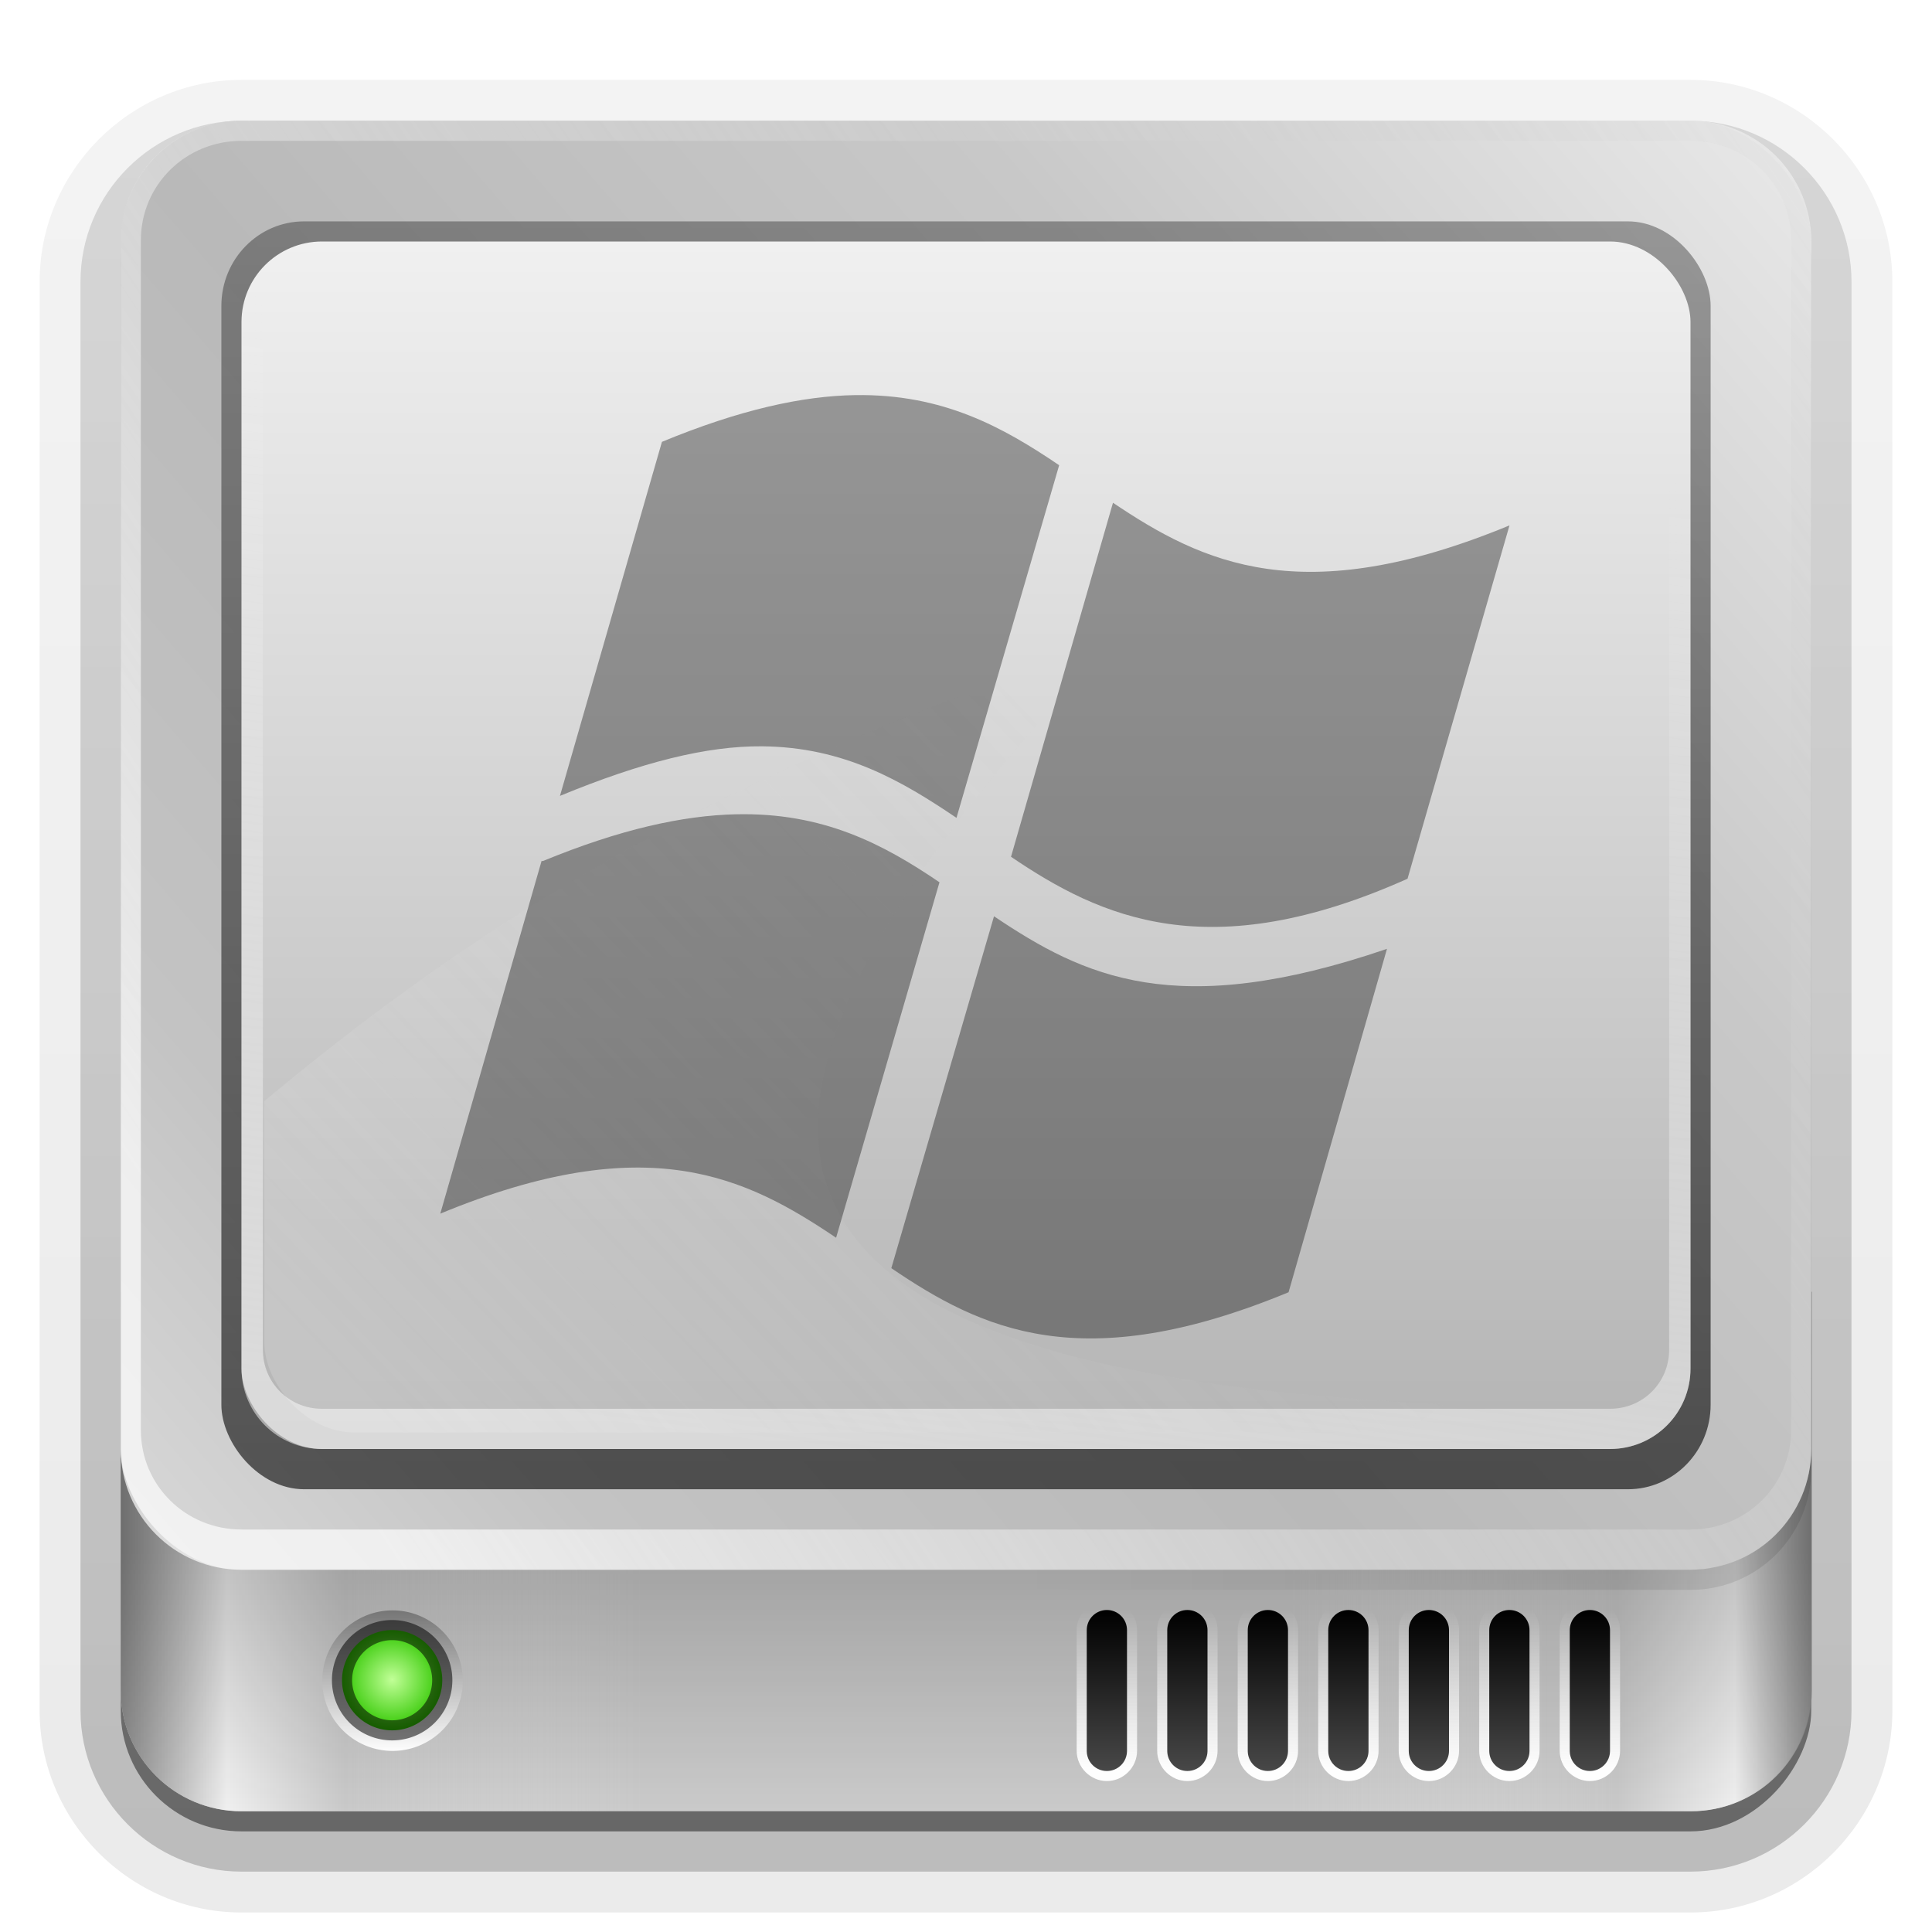 <svg height="96" width="96" xmlns="http://www.w3.org/2000/svg" xmlns:xlink="http://www.w3.org/1999/xlink"><linearGradient id="a"><stop offset="0"/><stop offset="1" stop-opacity="0"/></linearGradient><linearGradient id="b"><stop offset="0" stop-color="#fefefe"/><stop offset="1" stop-color="#bfbfbf" stop-opacity="0"/></linearGradient><linearGradient id="c"><stop offset="0" stop-color="#fefefe"/><stop offset="1" stop-color="#fefefe" stop-opacity="0"/></linearGradient><filter id="d" color-interpolation-filters="sRGB" height="1.923" width="1.59" x="-.295" y="-.462"><feGaussianBlur stdDeviation="6.696"/></filter><linearGradient id="e" gradientUnits="userSpaceOnUse" x1="36.357" x2="36.357" xlink:href="#c" y1="6" y2="63.893"/><linearGradient id="f" gradientUnits="userSpaceOnUse" x1="-1.857" x2="88" y1="86.214" y2="8.607"><stop offset="0" stop-color="#e6e6e6"/><stop offset=".26" stop-color="#c3c3c3"/><stop offset=".492" stop-color="#b9b9b9"/><stop offset=".759" stop-color="#c8c8c8"/><stop offset="1" stop-color="#e6e6e6"/></linearGradient><linearGradient id="g" gradientUnits="userSpaceOnUse" x1="6" x2="32" y1="77.094" y2="77.094"><stop offset="0" stop-color="#7a7a7a"/><stop offset=".203" stop-color="#f9f9f9"/><stop offset=".43" stop-color="#c9c9c9"/><stop offset="1" stop-color="#dedede" stop-opacity="0"/></linearGradient><linearGradient id="h" gradientTransform="matrix(-1 0 0 1 96.031 0)" gradientUnits="userSpaceOnUse" x1="6" x2="32.031" y1="77.094" y2="77.094"><stop offset="0" stop-color="#7a7a7a"/><stop offset=".146" stop-color="#f9f9f9"/><stop offset=".373" stop-color="#c9c9c9"/><stop offset="1" stop-color="#dedede" stop-opacity="0"/></linearGradient><linearGradient id="i" gradientTransform="matrix(-1 0 0 1 96 0)" gradientUnits="userSpaceOnUse" x1="6" x2="45.219" xlink:href="#a" y1="75.5" y2="75.5"/><linearGradient id="j" gradientUnits="userSpaceOnUse" x1="48" x2="48" xlink:href="#a" y1="77.094" y2="90"/><linearGradient id="k" gradientUnits="userSpaceOnUse" x1="41.042" x2="48" xlink:href="#c" y1="72" y2="19.161"/><linearGradient id="l" gradientTransform="matrix(1.028 0 0 1.05 -.306 -2.65)" gradientUnits="userSpaceOnUse" x1="38.766" x2="38.766" xlink:href="#a" y1="73" y2="-60.296"/><linearGradient id="m" gradientUnits="userSpaceOnUse" x1="44.325" x2="44.325" y1="12" y2="72.112"><stop offset="0" stop-color="#f0f0f0"/><stop offset="1" stop-color="#b4b4b4"/></linearGradient><linearGradient id="n" gradientTransform="matrix(1 0 0 -1 0 84)" gradientUnits="userSpaceOnUse" x1="18.743" x2="109.193" xlink:href="#b" y1="8.047" y2="68.517"/><linearGradient id="o" gradientUnits="userSpaceOnUse" x1="16" x2="20.179" y1="85.062" y2="85.062"><stop offset="0" stop-color="#767676"/><stop offset="1" stop-color="#fdfdfd"/></linearGradient><radialGradient id="p" cx="18.089" cy="85.062" gradientTransform="matrix(1 0 0 1.004 0 -.364)" gradientUnits="userSpaceOnUse" r="2.089"><stop offset="0" stop-color="#c1ff97"/><stop offset="1" stop-color="#30c700"/></radialGradient><linearGradient id="q" gradientUnits="userSpaceOnUse" x1="65.071" x2="65.071" y1="80" y2="88.011"><stop offset="0"/><stop offset="1" stop-color="#484848"/></linearGradient><linearGradient id="r" gradientUnits="userSpaceOnUse" x1="67.071" x2="67.071" xlink:href="#c" y1="80" y2="88.011"/><clipPath id="s"><rect height="60" rx="4" width="72" x="12" y="12"/></clipPath><linearGradient id="t" gradientUnits="userSpaceOnUse" x1="15.656" x2="46.595" xlink:href="#b" y1="69.394" y2="39.821"/><filter id="u" color-interpolation-filters="sRGB" height="1.36" width="1.245" x="-.123" y="-.18"><feGaussianBlur stdDeviation="3.178"/></filter><linearGradient id="v" gradientTransform="matrix(1.006 0 0 .994 100 0)" gradientUnits="userSpaceOnUse" x1="45.448" x2="45.448" y1="92.54" y2="7.017"><stop offset="0"/><stop offset="1" stop-opacity=".588"/></linearGradient><linearGradient id="w" gradientTransform="matrix(1.024 0 0 1.012 -1.143 -98.071)" gradientUnits="userSpaceOnUse" x1="32.251" x2="32.251" xlink:href="#v" y1="6.132" y2="90.239"/><linearGradient id="x" gradientTransform="translate(0 -97)" gradientUnits="userSpaceOnUse" x1="32.251" x2="32.251" xlink:href="#v" y1="6.132" y2="90.239"/><g fill="url(#w)"><path d="m12-95.031c-5.511 0-10.031 4.52-10.031 10.031v71c0 5.511 4.52 10.031 10.031 10.031h72c5.511 0 10.031-4.52 10.031-10.031v-71c0-5.511-4.52-10.031-10.031-10.031z" opacity=".08" transform="scale(1 -1)"/><path d="m12-94.031c-4.972 0-9.031 4.06-9.031 9.031v71c0 4.972 4.06 9.031 9.031 9.031h72c4.972 0 9.031-4.06 9.031-9.031v-71c0-4.972-4.06-9.031-9.031-9.031z" opacity=".1" transform="scale(1 -1)"/><path d="m12-93c-4.409 0-8 3.591-8 8v71c0 4.409 3.591 8 8 8h72c4.409 0 8-3.591 8-8v-71c0-4.409-3.591-8-8-8z" opacity=".2" transform="scale(1 -1)"/><rect height="85" opacity=".3" rx="7" transform="scale(1 -1)" width="86" x="5" y="-92"/></g><rect fill="url(#x)" height="84" opacity=".45" rx="6" transform="scale(1 -1)" width="84" x="6" y="-91"/><path d="m12 6c-3.324 0-6 2.676-6 6v2 68 2c0 .335.041.651.094.969.049.296.097.597.188.875.01.03.021.064.031.094.099.288.235.547.375.812.145.274.316.536.5.781s.374.473.594.688c.44.428.943.815 1.5 1.094.279.14.573.247.875.344-.256-.1-.487-.236-.719-.375-.007-.004-.024.004-.031 0-.032-.019-.062-.043-.094-.062-.12-.077-.231-.164-.344-.25-.106-.081-.213-.161-.312-.25-.178-.161-.347-.345-.5-.531-.108-.13-.218-.265-.312-.406-.025-.038-.038-.086-.062-.125-.065-.103-.13-.205-.188-.312-.101-.195-.206-.416-.281-.625-.008-.022-.024-.041-.031-.062-.032-.092-.036-.187-.062-.281-.03-.107-.07-.203-.094-.312-.073-.342-.125-.698-.125-1.062v-2-68-2c0-2.782 2.218-5 5-5h2 68 2c2.782 0 5 2.218 5 5v2 68 2c0 .364-.052.721-.125 1.062-.044.207-.088.398-.156.594-.008.022-.023.041-.031.062-.063.174-.138.367-.219.531-.042.083-.079.17-.125.25-.055.097-.127.188-.188.281-.094.141-.205.276-.312.406-.143.174-.303.347-.469.5-.011.01-.02.021-.031.031-.138.126-.285.234-.438.344-.103.073-.204.153-.312.219-.007.004-.024-.004-.031 0-.232.139-.463.275-.719.375.302-.097.596-.204.875-.344.557-.279 1.06-.666 1.5-1.094.22-.214.409-.442.594-.688s.355-.508.5-.781c.14-.265.276-.525.375-.812.01-.031.021-.063.031-.094.09-.278.139-.579.188-.875.052-.318.094-.634.094-.969v-2-68-2c0-3.324-2.676-6-6-6z" fill="url(#e)" opacity=".5"/><path d="m90 64.188v19.812c0 3.324-2.676 6-6 6h-72c-3.324 0-6-2.676-6-6v-19.812z" fill="#cacaca"/><path d="m90.031 64.188v19.812c0 3.324-2.676 6-6 6h-20.031v-25.812z" fill="url(#h)" opacity=".8"/><path d="m6 64.188v19.812c0 3.324 2.676 6 6 6h20v-25.812z" fill="url(#g)" opacity=".8"/><path d="m90 64.188v19.812c0 3.324-2.676 6-6 6h-72c-3.324 0-6-2.676-6-6v-19.812z" fill="url(#j)" opacity=".2"/><path d="m20.179 85.062a2.089 2.098 0 1 1 -4.179 0 2.089 2.098 0 1 1 4.179 0z" fill="url(#o)" transform="matrix(0 1.671 1.664 0 -122.038 53.283)"/><path d="m20.179 85.062a2.089 2.098 0 1 1 -4.179 0 2.089 2.098 0 1 1 4.179 0z" fill="url(#p)" stroke="#000" stroke-linecap="square" stroke-opacity=".532" stroke-width=".841" transform="matrix(1.192 0 0 1.187 -2.077 -17.48)"/><path d="m57 79.5c-.818 0-1.5.682-1.5 1.5v6c0 .818.682 1.5 1.5 1.5s1.5-.682 1.5-1.5v-6c0-.818-.682-1.5-1.5-1.5zm4 0c-.818 0-1.5.682-1.5 1.5v6c0 .818.682 1.5 1.5 1.5s1.5-.682 1.5-1.5v-6c0-.818-.682-1.5-1.5-1.5zm4 0c-.818 0-1.5.682-1.5 1.5v6c0 .818.682 1.5 1.5 1.5s1.5-.682 1.5-1.5v-6c0-.818-.682-1.5-1.5-1.5zm4 0c-.818 0-1.5.682-1.5 1.5v6c0 .818.682 1.5 1.5 1.5s1.5-.682 1.5-1.5v-6c0-.818-.682-1.5-1.5-1.5zm4 0c-.818 0-1.5.682-1.5 1.5v6c0 .818.682 1.5 1.5 1.5s1.5-.682 1.5-1.5v-6c0-.818-.682-1.5-1.5-1.5zm4 0c-.818 0-1.5.682-1.5 1.5v6c0 .818.682 1.5 1.5 1.5s1.5-.682 1.5-1.5v-6c0-.818-.682-1.5-1.5-1.5zm4 0c-.818 0-1.5.682-1.5 1.5v6c0 .818.682 1.5 1.5 1.5s1.5-.682 1.5-1.5v-6c0-.818-.682-1.5-1.5-1.5z" fill="url(#r)" transform="matrix(1 0 0 -1 -2 168)"/><path d="m55 80c-.554 0-1 .446-1 1v6c0 .554.446 1 1 1s1-.446 1-1v-6c0-.554-.446-1-1-1zm4 0c-.554 0-1 .446-1 1v6c0 .554.446 1 1 1s1-.446 1-1v-6c0-.554-.446-1-1-1zm4 0c-.554 0-1 .446-1 1v6c0 .554.446 1 1 1s1-.446 1-1v-6c0-.554-.446-1-1-1zm4 0c-.554 0-1 .446-1 1v6c0 .554.446 1 1 1s1-.446 1-1v-6c0-.554-.446-1-1-1zm4 0c-.554 0-1 .446-1 1v6c0 .554.446 1 1 1s1-.446 1-1v-6c0-.554-.446-1-1-1zm4 0c-.554 0-1 .446-1 1v6c0 .554.446 1 1 1s1-.446 1-1v-6c0-.554-.446-1-1-1zm4 0c-.554 0-1 .446-1 1v6c0 .554.446 1 1 1s1-.446 1-1v-6c0-.554-.446-1-1-1z" fill="url(#q)"/><g><rect fill="url(#f)" height="72" rx="6" width="84" x="6" y="6"/><path d="m12 78c-3.324 0-6-2.676-6-6v-60c0-3.324 2.676-6 6-6h72c3.324 0 6 2.676 6 6v60c0 3.324-2.676 6-6 6zm0-2h72c2.782 0 5-2.195 5-4.938v-59.125c0-2.742-2.218-4.938-5-4.938h-72c-2.782 0-5 2.195-5 4.938v59.125c0 2.742 2.218 4.938 5 4.938z" fill="url(#n)" opacity=".7"/><path d="m90 72v1c0 3.324-2.676 6-6 6h-72c-3.324 0-6-2.676-6-6v-1c0 2.985 2.153 5.435 5 5.906.327.065.652.094 1 .094h72c.166 0 .337-.018.5-.031.042-.004.084.005.125 0 .128-.013.25-.042.375-.062 2.847-.471 5-2.921 5-5.906z" fill="url(#i)" opacity=".1"/><rect fill="#fefefe" filter="url(#d)" height="34.821" opacity=".15" rx="9" transform="matrix(1.088 0 0 1.102 -1.172 -1.41)" width="54.464" x="13.306" y="13.888"/><rect fill="url(#l)" height="63" opacity=".6" rx="4.111" ry="4.2" width="74" x="11" y="11"/><rect fill="url(#m)" height="60" rx="4" width="72" x="12" y="12"/><path d="m16 12c-2.216 0-4 1.784-4 4v52c0 2.216 1.784 4 4 4h64c2.216 0 4-1.784 4-4v-52c0-2.216-1.784-4-4-4zm0 .125h64c1.64 0 2.938 1.298 2.938 2.938v52c0 1.64-1.298 2.938-2.938 2.938h-64c-1.64 0-2.938-1.298-2.938-2.938v-52c0-1.64 1.298-2.938 2.938-2.938z" fill="url(#k)" opacity=".5"/><path clip-path="url(#s)" d="m64.467 70.746c-31.604-1.483-35.94-11.416-14.841-33.81-23.873 7.552-35.167 18.171-43.557 25.412-8.911 7.758-.529 17.769 9.273 16.938 10.159-.007 41.02-1.879 49.125-8.54z" fill="url(#t)" fill-rule="evenodd" filter="url(#u)" opacity=".4" transform="matrix(1.117 0 0 1.117 -.267 -9.247)"/></g><path d="m64.519 18.73c-3.191.049-6.998.882-11.714 2.832l-6.179 21.454c4.999-2.064 8.923-3.029 12.229-3.004 5.013.037 8.52 2.125 11.799 4.334l6.222-21.368c-3.404-2.303-7.039-4.33-12.357-4.248zm15.618 6.522-6.179 21.454c5.432 3.683 11.989 6.716 24.028 1.33l6.179-21.411c-12.557 5.189-18.592 2.289-24.028-1.373zm-22.87 18.879c-3.188.078-6.971.896-11.671 2.832h-.086l-6.136 21.368c12.582-5.202 18.533-2.207 23.985 1.459l6.264-21.539c-3.395-2.305-7.043-4.248-12.357-4.119zm15.661 6.179-6.222 21.325c5.442 3.69 11.503 6.657 24.071 1.459l5.964-20.81c-12.805 4.378-18.365 1.691-23.813-1.974z" opacity=".359" transform="matrix(.82 0 0 .82 -10.409 4.274)"/></svg>